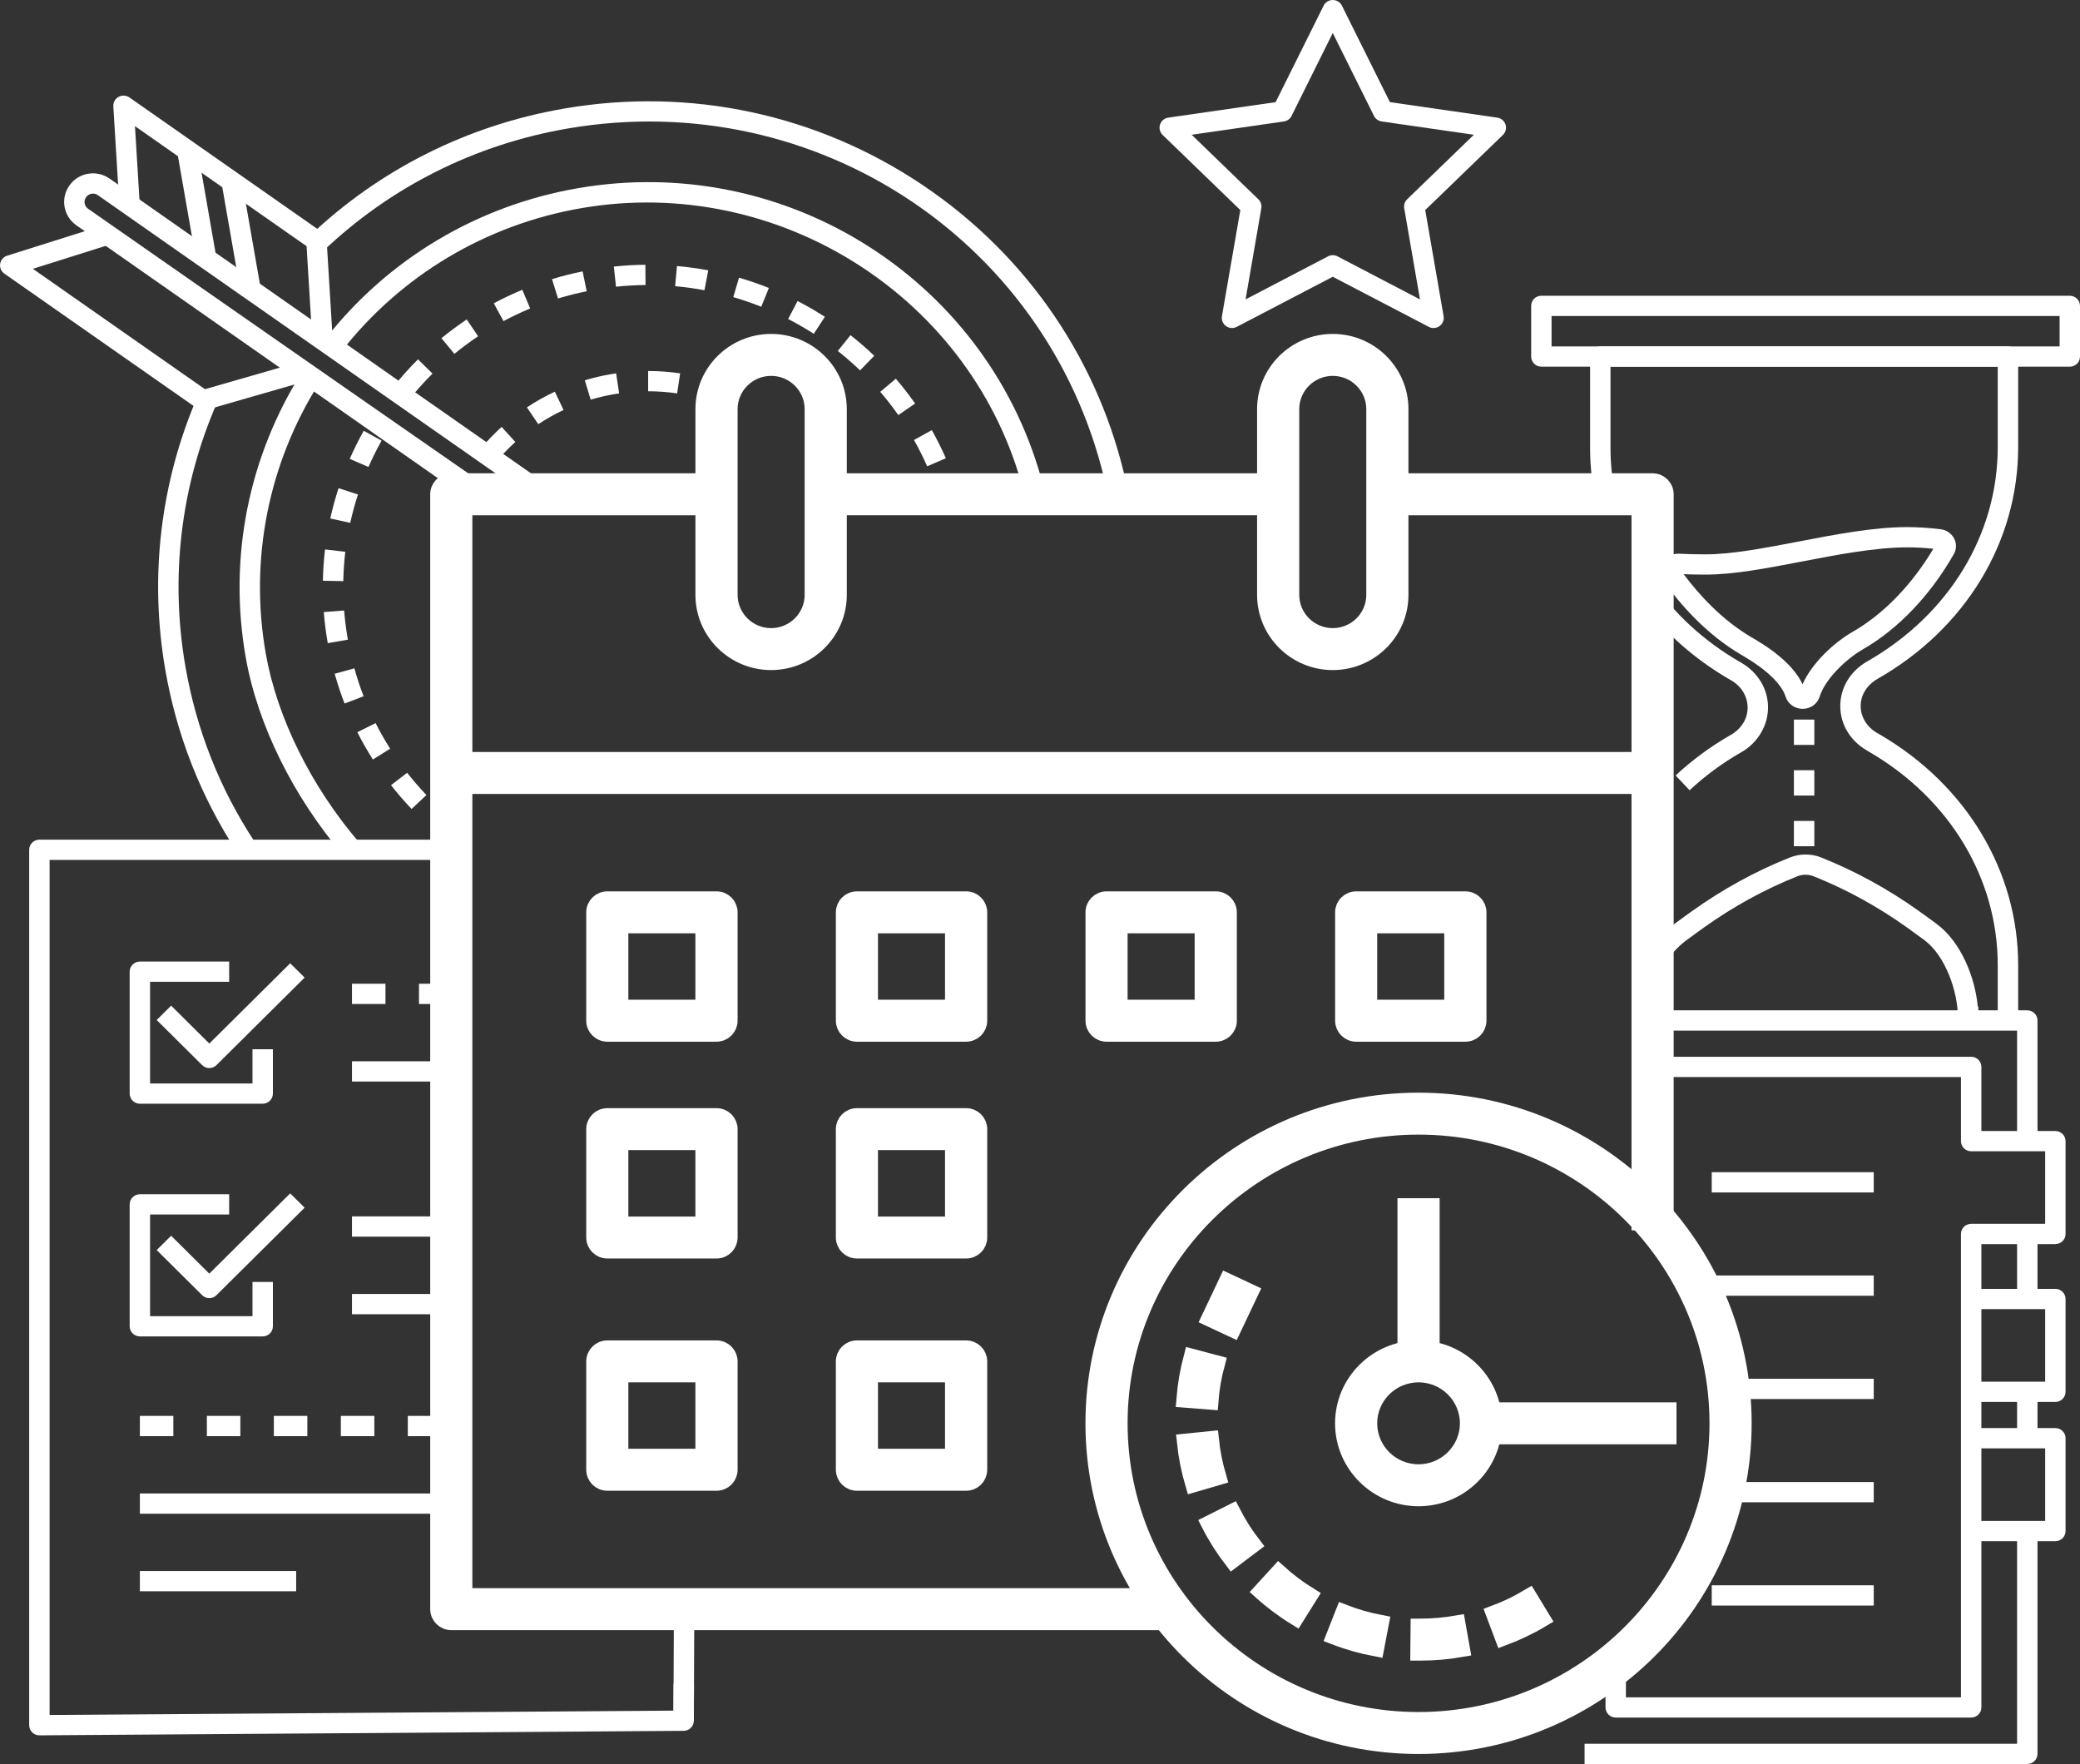 <svg width="125" height="106" viewBox="0 0 125 106" fill="none" xmlns="http://www.w3.org/2000/svg">
<rect x="0" y="0" width="125" height="106" fill="#333333" stroke="none"/>
<g clip-path="url(#clip0)">
<path d="M118.275 61.734C117.938 61.734 117.662 61.46 117.662 61.125C117.662 59.582 116.908 57.425 115.647 56.49C115.203 56.162 114.835 55.897 114.586 55.72C112.841 54.476 110.962 53.444 109.002 52.659C108.68 52.531 108.328 52.531 108.006 52.659C106.043 53.444 104.163 54.476 102.421 55.72C102.173 55.9 101.802 56.162 101.36 56.49C100.793 56.91 100.333 57.434 99.987 58.048L98.916 57.455C99.346 56.691 99.922 56.037 100.628 55.517C101.078 55.182 101.455 54.914 101.707 54.734C103.528 53.432 105.494 52.355 107.549 51.533C108.165 51.286 108.846 51.286 109.462 51.533C111.517 52.355 113.479 53.432 115.304 54.734C115.555 54.914 115.932 55.182 116.383 55.517C117.849 56.603 118.692 58.721 118.858 60.489H118.889V61.125C118.889 61.463 118.613 61.734 118.275 61.734Z" fill="white"/>
<path d="M117.438 32.364C117.279 32.054 116.972 31.841 116.616 31.801C115.886 31.713 115.227 31.676 114.595 31.673C112.568 31.679 110.287 32.118 108.079 32.544C106.025 32.936 104.083 33.311 102.504 33.311C101.983 33.311 101.443 33.298 100.907 33.274C100.48 33.253 100.088 33.466 99.891 33.828C99.701 34.169 99.726 34.58 99.956 34.899C100.916 36.241 102.513 38.11 104.666 39.36L104.764 39.418C106.159 40.231 107.064 41.101 107.309 41.865C107.45 42.303 107.861 42.595 108.334 42.595C108.809 42.595 109.223 42.297 109.358 41.853C109.674 40.827 110.925 39.607 111.955 39.017C114.062 37.808 116.003 35.779 117.417 33.298C117.582 33.009 117.588 32.659 117.438 32.364ZM111.342 37.964C110.207 38.612 108.879 39.862 108.327 41.116C107.877 40.167 106.889 39.245 105.384 38.368L105.289 38.314C103.479 37.261 102.087 35.715 101.182 34.504C101.627 34.519 102.072 34.528 102.507 34.528C104.2 34.528 106.196 34.144 108.312 33.737C110.462 33.323 112.688 32.897 114.598 32.891C115.092 32.888 115.62 32.918 116.187 32.976C114.896 35.143 113.185 36.908 111.342 37.964Z" fill="white"/>
<path d="M106.252 42.452C106.27 43.578 105.654 44.624 104.642 45.206L104.611 45.221C103.492 45.863 102.458 46.627 101.538 47.488L100.698 46.599C101.686 45.674 102.799 44.859 103.998 44.168L104.025 44.153C104.663 43.785 105.037 43.167 105.025 42.494C105.013 41.828 104.645 41.234 104.035 40.881L103.93 40.821C102.13 39.777 100.579 38.477 99.315 36.989V34.975C100.615 36.877 102.391 38.52 104.55 39.771L104.654 39.831C105.635 40.401 106.233 41.377 106.252 42.452Z" fill="white"/>
<path d="M121.284 21.424V26.856C121.284 32.559 118.125 37.772 112.835 40.793C112.191 41.162 111.817 41.767 111.82 42.428C111.82 43.079 112.185 43.681 112.799 44.041L112.989 44.15C118.183 47.184 121.284 52.364 121.284 57.999V61.435H120.057V57.999C120.057 52.799 117.181 48.012 112.366 45.2L112.176 45.087C111.186 44.509 110.594 43.514 110.594 42.428C110.591 41.329 111.195 40.328 112.204 39.75C117.129 36.935 120.057 32.12 120.057 26.856V22.032H96.785V26.91C96.785 27.857 96.88 28.791 97.067 29.701H95.816C95.645 28.791 95.559 27.857 95.559 26.91V21.424C95.559 21.086 95.835 20.815 96.172 20.815H120.67C120.689 20.815 120.707 20.815 120.726 20.818H120.732C121.044 20.848 121.284 21.107 121.284 21.424Z" fill="white"/>
<path d="M124.387 17.772H92.63C92.468 17.772 92.311 17.836 92.195 17.948C92.081 18.064 92.017 18.219 92.017 18.381V21.424C92.017 21.759 92.29 22.032 92.63 22.032H96.785L120.057 22.035H124.387C124.549 22.035 124.706 21.968 124.822 21.856C124.936 21.74 125 21.588 125 21.427V18.381C125 18.046 124.727 17.772 124.387 17.772ZM123.774 20.818H120.725L96.172 20.815H93.243V18.989H123.774V20.818Z" fill="white"/>
<path d="M109.033 49.33H107.806V50.851H109.033V49.33Z" fill="white"/>
<path d="M109.033 46.284H107.806V47.805H109.033V46.284Z" fill="white"/>
<path d="M109.033 43.24H107.806V44.762H109.033V43.24Z" fill="white"/>
<path d="M90.475 7.483C90.404 7.264 90.211 7.103 89.981 7.069L83.529 6.138L80.643 0.338C80.542 0.131 80.327 0 80.094 0C79.861 0 79.647 0.131 79.546 0.338L76.66 6.138L70.208 7.069C69.978 7.103 69.785 7.264 69.714 7.483C69.641 7.705 69.702 7.946 69.868 8.107L74.538 12.623L73.434 18.999C73.394 19.227 73.489 19.458 73.679 19.595C73.866 19.732 74.118 19.747 74.323 19.641L80.094 16.631L85.866 19.641C85.954 19.689 86.053 19.711 86.151 19.711C86.276 19.711 86.402 19.671 86.51 19.595C86.7 19.458 86.795 19.227 86.755 18.999L85.651 12.623L90.321 8.107C90.487 7.946 90.548 7.705 90.475 7.483ZM84.565 11.975C84.421 12.115 84.354 12.316 84.388 12.514L85.335 17.991L80.38 15.405C80.202 15.31 79.987 15.31 79.809 15.405L74.854 17.991L75.801 12.514C75.835 12.316 75.768 12.115 75.623 11.975L71.615 8.098L77.154 7.298C77.356 7.27 77.528 7.145 77.617 6.966L80.094 1.984L82.572 6.966C82.661 7.145 82.833 7.27 83.035 7.298L88.573 8.098L84.565 11.975Z" fill="white"/>
<path d="M14.262 51.229C12.082 47.906 10.629 44.223 9.939 40.282C8.957 34.659 9.641 28.931 11.917 23.715L13.042 24.199C10.862 29.196 10.206 34.686 11.147 40.075C11.806 43.852 13.198 47.379 15.29 50.565L14.262 51.229Z" fill="white"/>
<path d="M66.522 29.467C63.36 14.692 49.129 5.143 34.124 7.721C28.552 8.679 23.465 11.229 19.408 15.1L18.558 14.224C22.793 10.182 28.105 7.52 33.916 6.522C41.468 5.222 49.119 6.859 55.461 11.129C61.784 15.386 66.141 21.81 67.724 29.215L66.522 29.467Z" fill="white"/>
<path d="M20.687 51.46C17.629 47.903 15.467 43.53 14.759 39.455C13.723 33.518 14.931 27.444 18.157 22.346L19.196 22.994C16.13 27.836 14.983 33.609 15.967 39.248C16.642 43.113 18.703 47.276 21.622 50.669L20.687 51.46Z" fill="white"/>
<path d="M61.505 29.494C58.497 17.924 46.835 10.462 34.958 12.504C29.202 13.493 24.069 16.561 20.5 21.144L19.531 20.398C23.287 15.575 28.693 12.346 34.753 11.305C40.864 10.252 47.095 11.521 52.296 14.869C57.469 18.201 61.161 23.286 62.695 29.19L61.505 29.494Z" fill="white"/>
<path d="M38.951 22.294V23.512C39.534 23.512 40.119 23.554 40.693 23.64L40.874 22.434C40.239 22.343 39.595 22.294 38.951 22.294ZM37.028 22.434C36.918 22.45 36.81 22.468 36.7 22.486C36.176 22.577 35.651 22.699 35.145 22.851L35.498 24.017C35.958 23.88 36.433 23.767 36.912 23.685C37.01 23.67 37.108 23.655 37.206 23.64L37.028 22.434ZM33.345 23.536C32.766 23.807 32.199 24.123 31.665 24.479L32.349 25.49C32.83 25.17 33.342 24.884 33.867 24.638L33.345 23.536ZM30.147 25.654C29.828 25.943 29.521 26.247 29.23 26.567C29.089 26.722 28.951 26.881 28.816 27.042L29.764 27.815C29.917 27.629 30.076 27.45 30.242 27.276C30.472 27.027 30.717 26.786 30.969 26.558L30.147 25.654Z" fill="white"/>
<path d="M14.525 10.796L13.316 11.003L14.497 17.768L15.706 17.56L14.525 10.796Z" fill="white"/>
<path d="M11.86 8.93L10.651 9.138L11.832 15.902L13.041 15.694L11.86 8.93Z" fill="white"/>
<path d="M12.208 24.662C12.082 24.662 11.96 24.626 11.855 24.549L0.261 16.442C0.071 16.309 -0.027 16.08 0.009 15.852C0.046 15.624 0.209 15.435 0.429 15.365L6.109 13.573L6.48 14.732L1.975 16.153L12.318 23.387L17.74 21.826L18.08 22.994L12.373 24.635C12.324 24.653 12.266 24.662 12.208 24.662Z" fill="white"/>
<path d="M18.773 20.508L18.424 14.793L8.111 7.581L8.396 12.252L7.173 12.325L6.811 6.391C6.796 6.156 6.918 5.937 7.124 5.822C7.329 5.709 7.584 5.721 7.777 5.855L19.371 13.965C19.525 14.072 19.62 14.242 19.629 14.425L19.997 20.432L18.773 20.508Z" fill="white"/>
<path d="M5.498 11.643C5.529 11.637 5.557 11.634 5.587 11.634C5.689 11.634 5.79 11.665 5.876 11.725L11.831 15.892L11.846 15.901L14.495 17.754L14.511 17.763L31.582 29.701H33.71L30.242 27.276L29.23 26.567L24.952 23.576L23.947 22.873L20.849 20.706L19.978 20.097L19.843 20.003L18.697 19.2L15.618 17.048L14.201 16.056L12.953 15.185L11.536 14.194L8.384 11.987L7.096 11.089L6.584 10.73C6.204 10.466 5.744 10.365 5.29 10.441C4.833 10.52 4.437 10.77 4.171 11.147C3.619 11.92 3.809 12.994 4.588 13.539L5.094 13.892L6.351 14.772L16.817 22.094L17.863 22.824L18.08 22.976L18.871 23.527L27.697 29.701H29.951C20.267 22.988 5.293 12.544 5.293 12.544C5.066 12.386 5.011 12.072 5.173 11.847C5.25 11.738 5.367 11.665 5.498 11.643Z" fill="white"/>
<path d="M21.858 25.885C21.552 26.433 21.269 27.002 21.018 27.574L22.143 28.061C22.38 27.526 22.643 26.99 22.931 26.479L21.858 25.885ZM20.346 29.336C20.15 29.933 19.985 30.544 19.85 31.156L21.049 31.418C21.174 30.846 21.331 30.27 21.512 29.714L20.346 29.336ZM19.534 33.015C19.46 33.636 19.417 34.269 19.405 34.896L20.632 34.92C20.641 34.333 20.684 33.74 20.751 33.158L19.534 33.015ZM20.898 38.399C20.8 37.833 20.727 37.255 20.681 36.685L19.46 36.78C19.506 37.389 19.583 38.003 19.69 38.603L19.696 38.648L20.904 38.438L20.898 38.399ZM21.297 40.161L20.113 40.486C20.282 41.089 20.481 41.691 20.708 42.276L21.852 41.838C21.64 41.29 21.453 40.727 21.297 40.161ZM22.573 43.453L21.475 43.998C21.757 44.558 22.073 45.109 22.407 45.639L23.447 44.99C23.131 44.494 22.836 43.977 22.573 43.453ZM24.468 46.436L23.499 47.181C23.885 47.674 24.302 48.158 24.735 48.612L25.627 47.775C25.219 47.349 24.83 46.898 24.468 46.436Z" fill="white"/>
<path d="M38.785 15.91C38.154 15.916 37.516 15.952 36.89 16.019L37.019 17.23C37.605 17.166 38.203 17.133 38.794 17.127L38.785 15.91ZM40.683 15.986L40.573 17.197C41.162 17.249 41.757 17.331 42.336 17.44L42.563 16.244C41.944 16.129 41.312 16.041 40.683 15.986ZM35.013 16.308C34.394 16.433 33.778 16.588 33.173 16.774L33.535 17.936C34.099 17.766 34.679 17.617 35.259 17.501L35.013 16.308ZM44.412 16.686L44.069 17.854C44.633 18.019 45.2 18.213 45.749 18.433L46.206 17.303C45.62 17.069 45.016 16.862 44.412 16.686ZM31.389 17.413C30.806 17.657 30.23 17.927 29.675 18.226L30.257 19.297C30.775 19.02 31.315 18.764 31.861 18.536L31.389 17.413ZM47.932 18.089L47.365 19.169C47.893 19.44 48.408 19.738 48.905 20.058L49.573 19.038C49.043 18.697 48.491 18.378 47.932 18.089ZM28.049 19.196C27.525 19.546 27.013 19.927 26.528 20.322L27.307 21.263C27.764 20.891 28.242 20.535 28.733 20.207L28.049 19.196ZM51.112 20.14L50.349 21.089C50.812 21.457 51.26 21.85 51.686 22.255L52.538 21.381C52.088 20.946 51.606 20.529 51.112 20.14ZM25.121 21.591C24.713 21.999 24.317 22.428 23.946 22.872C23.913 22.909 23.879 22.948 23.848 22.988L24.796 23.761C24.848 23.7 24.9 23.636 24.952 23.575C25.28 23.186 25.63 22.809 25.992 22.45L25.121 21.591ZM53.836 22.757L52.9 23.545C53.284 23.992 53.648 24.464 53.986 24.942L54.995 24.248C54.636 23.737 54.246 23.235 53.836 22.757ZM55.998 25.846L54.927 26.439C55.215 26.95 55.482 27.483 55.718 28.021L56.841 27.535C56.589 26.962 56.307 26.393 55.998 25.846Z" fill="white"/>
<path d="M122.446 68.572H121.219V61.929H99.315V60.711H121.833C122.17 60.711 122.446 60.985 122.446 61.32V68.572Z" fill="white"/>
<path d="M121.832 106H95.227V104.783H121.219V92.561H122.446V105.392C122.446 105.726 122.17 106 121.832 106Z" fill="white"/>
<path d="M122.446 83.636H121.219V86.426H122.446V83.636Z" fill="white"/>
<path d="M122.446 74.15H121.219V78.054H122.446V74.15Z" fill="white"/>
<path d="M124.132 68.572V74.15C124.132 74.488 123.856 74.759 123.519 74.759H119.073V102.601C119.073 102.935 118.8 103.209 118.459 103.209H97.098C96.936 103.209 96.782 103.145 96.666 103.03C96.552 102.917 96.485 102.762 96.485 102.601V99.981L97.711 98.921V101.992H117.846V74.15C117.846 73.815 118.122 73.541 118.459 73.541H122.906V69.18H118.459C118.122 69.18 117.846 68.91 117.846 68.572V64.719H99.45V63.502H118.459C118.8 63.502 119.073 63.773 119.073 64.111V67.963H123.519C123.856 67.963 124.132 68.237 124.132 68.572Z" fill="white"/>
<path d="M123.519 84.244H118.459V83.027H122.906V78.666H118.459V77.449H123.519C123.856 77.449 124.132 77.723 124.132 78.057V83.635C124.132 83.97 123.856 84.244 123.519 84.244Z" fill="white"/>
<path d="M123.519 92.61H118.459V91.393H122.906V87.032H118.459V85.814H123.519C123.856 85.814 124.132 86.088 124.132 86.423V92.001C124.132 92.339 123.856 92.61 123.519 92.61Z" fill="white"/>
<path d="M112.605 70.438H102.869V71.655H112.605V70.438Z" fill="white"/>
<path d="M112.605 76.645H102.869V77.863H112.605V76.645Z" fill="white"/>
<path d="M112.605 82.851H102.869V84.068H112.605V82.851Z" fill="white"/>
<path d="M112.605 89.056H102.869V90.273H112.605V89.056Z" fill="white"/>
<path d="M112.605 95.261H102.869V96.478H112.605V95.261Z" fill="white"/>
<path d="M2.368 104.278C2.205 104.278 2.052 104.214 1.935 104.101C1.819 103.986 1.754 103.83 1.754 103.669V51.065C1.754 50.73 2.03 50.456 2.368 50.456H26.709V51.673H2.981V103.054L40.472 102.793L40.478 101.165L41.705 101.171L41.696 103.401C41.696 103.736 41.423 104.004 41.085 104.007L2.371 104.278H2.368Z" fill="white"/>
<path d="M40.496 97.126L40.472 103.395L41.698 103.4L41.723 97.131L40.496 97.126Z" fill="white"/>
<path d="M15.787 66.323H8.406C8.068 66.323 7.792 66.049 7.792 65.714V58.389C7.792 58.055 8.068 57.781 8.406 57.781H13.772V58.998H9.019V65.106H15.173V63.051H16.4V65.714C16.4 66.049 16.124 66.323 15.787 66.323Z" fill="white"/>
<path d="M27.191 63.773H21.153V64.99H27.191V63.773Z" fill="white"/>
<path d="M12.579 64.181C12.416 64.181 12.26 64.117 12.146 64.001L9.417 61.293L10.285 60.431L12.579 62.708L17.439 57.884L18.307 58.745L13.011 64.001C12.898 64.117 12.741 64.181 12.579 64.181Z" fill="white"/>
<path d="M15.787 80.306H8.406C8.068 80.306 7.792 80.032 7.792 79.698V72.373C7.792 72.038 8.068 71.764 8.406 71.764H13.772V72.981H9.019V79.089H15.173V77.035H16.4V79.698C16.4 80.032 16.124 80.306 15.787 80.306Z" fill="white"/>
<path d="M27.12 73.094H21.153V74.311H27.12V73.094Z" fill="white"/>
<path d="M27.191 77.756H21.153V78.974H27.191V77.756Z" fill="white"/>
<path d="M12.579 78.006C12.416 78.006 12.26 77.942 12.146 77.826L9.417 75.118L10.285 74.257L12.579 76.533L17.439 71.71L18.307 72.571L13.011 77.826C12.898 77.942 12.741 78.006 12.579 78.006Z" fill="white"/>
<path d="M27.194 89.744H8.406V90.961H27.194V89.744Z" fill="white"/>
<path d="M17.798 94.403H8.406V95.62H17.798V94.403Z" fill="white"/>
<path d="M27.191 59.114H25.179V60.331H27.191V59.114Z" fill="white"/>
<path d="M23.165 59.114H21.153V60.331H23.165V59.114Z" fill="white"/>
<path d="M14.444 85.082H12.432V86.299H14.444V85.082Z" fill="white"/>
<path d="M10.417 85.082H8.406V86.299H10.417V85.082Z" fill="white"/>
<path d="M22.496 85.082H20.484V86.299H22.496V85.082Z" fill="white"/>
<path d="M18.47 85.082H16.458V86.299H18.47V85.082Z" fill="white"/>
<path d="M26.519 85.082H24.508V86.299H26.519V85.082Z" fill="white"/>
<path d="M85.249 104.898C74.485 104.898 65.731 96.21 65.731 85.528C65.731 74.847 74.485 66.159 85.249 66.159C96.012 66.159 104.767 74.847 104.767 85.528C104.767 96.207 96.012 104.898 85.249 104.898ZM85.249 67.68C75.332 67.68 67.264 75.687 67.264 85.528C67.264 95.37 75.332 103.377 85.249 103.377C95.166 103.377 103.234 95.37 103.234 85.528C103.234 75.687 95.166 67.68 85.249 67.68Z" fill="white" stroke="white"/>
<path d="M100.081 73.432H98.548V30.462H83.375V28.941H99.315C99.738 28.941 100.081 29.282 100.081 29.702V73.432Z" fill="white" stroke="white"/>
<path d="M76.813 28.941H49.622V30.462H76.813V28.941Z" fill="white" stroke="white"/>
<path d="M70.248 97.455H27.12C26.697 97.455 26.354 97.114 26.354 96.694V29.702C26.354 29.282 26.697 28.941 27.12 28.941H43.06V30.462H27.887V95.933H70.248V97.455Z" fill="white" stroke="white"/>
<path d="M46.341 39.765C44.109 39.765 42.293 37.964 42.293 35.748V24.583C42.293 22.367 44.109 20.566 46.341 20.566C48.574 20.566 50.389 22.367 50.389 24.583V35.748C50.389 37.964 48.574 39.765 46.341 39.765ZM46.341 22.087C44.955 22.087 43.827 23.207 43.827 24.583V35.748C43.827 37.124 44.955 38.244 46.341 38.244C47.727 38.244 48.856 37.124 48.856 35.748V24.583C48.856 23.207 47.727 22.087 46.341 22.087Z" fill="white" stroke="white"/>
<path d="M80.094 39.765C77.862 39.765 76.046 37.964 76.046 35.748V24.583C76.046 22.367 77.862 20.566 80.094 20.566C82.327 20.566 84.142 22.367 84.142 24.583V35.748C84.142 37.964 82.327 39.765 80.094 39.765ZM80.094 22.087C78.708 22.087 77.58 23.207 77.58 24.583V35.748C77.58 37.124 78.708 38.244 80.094 38.244C81.48 38.244 82.609 37.124 82.609 35.748V24.583C82.609 23.207 81.48 22.087 80.094 22.087Z" fill="white" stroke="white"/>
<path d="M43.06 62.096H36.498C36.074 62.096 35.731 61.755 35.731 61.335V54.823C35.731 54.403 36.074 54.062 36.498 54.062H43.06C43.483 54.062 43.827 54.403 43.827 54.823V61.335C43.827 61.755 43.483 62.096 43.06 62.096ZM37.261 60.574H42.29V55.584H37.261V60.574Z" fill="white" stroke="white"/>
<path d="M58.061 62.096H51.499C51.076 62.096 50.732 61.755 50.732 61.335V54.823C50.732 54.403 51.076 54.062 51.499 54.062H58.061C58.484 54.062 58.828 54.403 58.828 54.823V61.335C58.828 61.755 58.484 62.096 58.061 62.096ZM52.263 60.574H57.292V55.584H52.263V60.574Z" fill="white" stroke="white"/>
<path d="M43.06 75.124H36.498C36.074 75.124 35.731 74.783 35.731 74.363V67.851C35.731 67.431 36.074 67.09 36.498 67.09H43.06C43.483 67.09 43.827 67.431 43.827 67.851V74.363C43.827 74.783 43.483 75.124 43.06 75.124ZM37.261 73.602H42.29V68.611H37.261V73.602Z" fill="white" stroke="white"/>
<path d="M58.061 75.124H51.499C51.076 75.124 50.732 74.783 50.732 74.363V67.851C50.732 67.431 51.076 67.09 51.499 67.09H58.061C58.484 67.09 58.828 67.431 58.828 67.851V74.363C58.828 74.783 58.484 75.124 58.061 75.124ZM52.263 73.602H57.292V68.611H52.263V73.602Z" fill="white" stroke="white"/>
<path d="M43.06 89.08H36.498C36.074 89.08 35.731 88.739 35.731 88.319V81.807C35.731 81.387 36.074 81.046 36.498 81.046H43.06C43.483 81.046 43.827 81.387 43.827 81.807V88.319C43.827 88.739 43.483 89.08 43.06 89.08ZM37.261 87.558H42.29V82.567H37.261V87.558Z" fill="white" stroke="white"/>
<path d="M58.061 89.08H51.499C51.076 89.08 50.732 88.739 50.732 88.319V81.807C50.732 81.387 51.076 81.046 51.499 81.046H58.061C58.484 81.046 58.828 81.387 58.828 81.807V88.319C58.828 88.739 58.484 89.08 58.061 89.08ZM52.263 87.558H57.292V82.567H52.263V87.558Z" fill="white" stroke="white"/>
<path d="M73.063 62.096H66.5C66.077 62.096 65.734 61.755 65.734 61.335V54.823C65.734 54.403 66.077 54.062 66.5 54.062H73.063C73.486 54.062 73.829 54.403 73.829 54.823V61.335C73.829 61.755 73.486 62.096 73.063 62.096ZM67.264 60.574H72.293V55.584H67.264V60.574Z" fill="white" stroke="white"/>
<path d="M88.064 62.096H81.502C81.079 62.096 80.735 61.755 80.735 61.335V54.823C80.735 54.403 81.079 54.062 81.502 54.062H88.064C88.487 54.062 88.831 54.403 88.831 54.823V61.335C88.831 61.755 88.487 62.096 88.064 62.096ZM82.265 60.574H87.294V55.584H82.265V60.574Z" fill="white" stroke="white"/>
<path d="M99.315 45.688H27.12V47.209H99.315V45.688Z" fill="white" stroke="white"/>
<path d="M85.249 90.011C82.759 90.011 80.732 88 80.732 85.528C80.732 83.057 82.759 81.046 85.249 81.046C87.739 81.046 89.766 83.057 89.766 85.528C89.766 88 87.742 90.011 85.249 90.011ZM85.249 82.567C83.602 82.567 82.265 83.894 82.265 85.528C82.265 87.163 83.602 88.49 85.249 88.49C86.896 88.49 88.233 87.16 88.233 85.528C88.233 83.894 86.896 82.567 85.249 82.567Z" fill="white" stroke="white"/>
<path d="M86.016 72.501H84.482V81.807H86.016V72.501Z" fill="white" stroke="white"/>
<path d="M100.25 84.768H88.999V86.29H100.25V84.768Z" fill="white" stroke="white"/>
<path d="M85.362 99.287C85.353 99.287 85.255 99.287 85.255 99.287L85.27 97.765H85.353C86.098 97.762 86.844 97.701 87.57 97.573L87.837 99.071C87.025 99.214 86.193 99.287 85.362 99.287ZM82.682 99.037C81.833 98.876 80.996 98.639 80.192 98.328L80.75 96.91C81.465 97.187 82.213 97.4 82.968 97.543L82.682 99.037ZM90.336 98.395L89.8 96.971C90.52 96.703 91.219 96.368 91.879 95.973L92.67 97.275C91.928 97.72 91.143 98.094 90.336 98.395ZM77.877 97.178C77.144 96.728 76.448 96.207 75.81 95.632L76.841 94.506C77.411 95.02 78.03 95.483 78.684 95.888L77.877 97.178ZM74.059 93.739C73.535 93.057 73.072 92.327 72.682 91.563L74.05 90.876C74.397 91.554 74.811 92.208 75.28 92.817L74.059 93.739ZM71.726 89.174C71.483 88.353 71.315 87.507 71.226 86.651L72.75 86.496C72.83 87.257 72.98 88.015 73.195 88.745L71.726 89.174ZM72.722 84.205L71.195 84.086C71.263 83.231 71.41 82.379 71.631 81.551L73.112 81.944C72.912 82.68 72.781 83.441 72.722 84.205ZM74.084 79.862L72.698 79.214L73.743 77.011L75.129 77.659L74.084 79.862Z" fill="white" stroke="white"/>
</g>
<defs>
<clipPath id="clip0">
<rect width="125" height="106" fill="white"/>
</clipPath>
</defs>
</svg>
